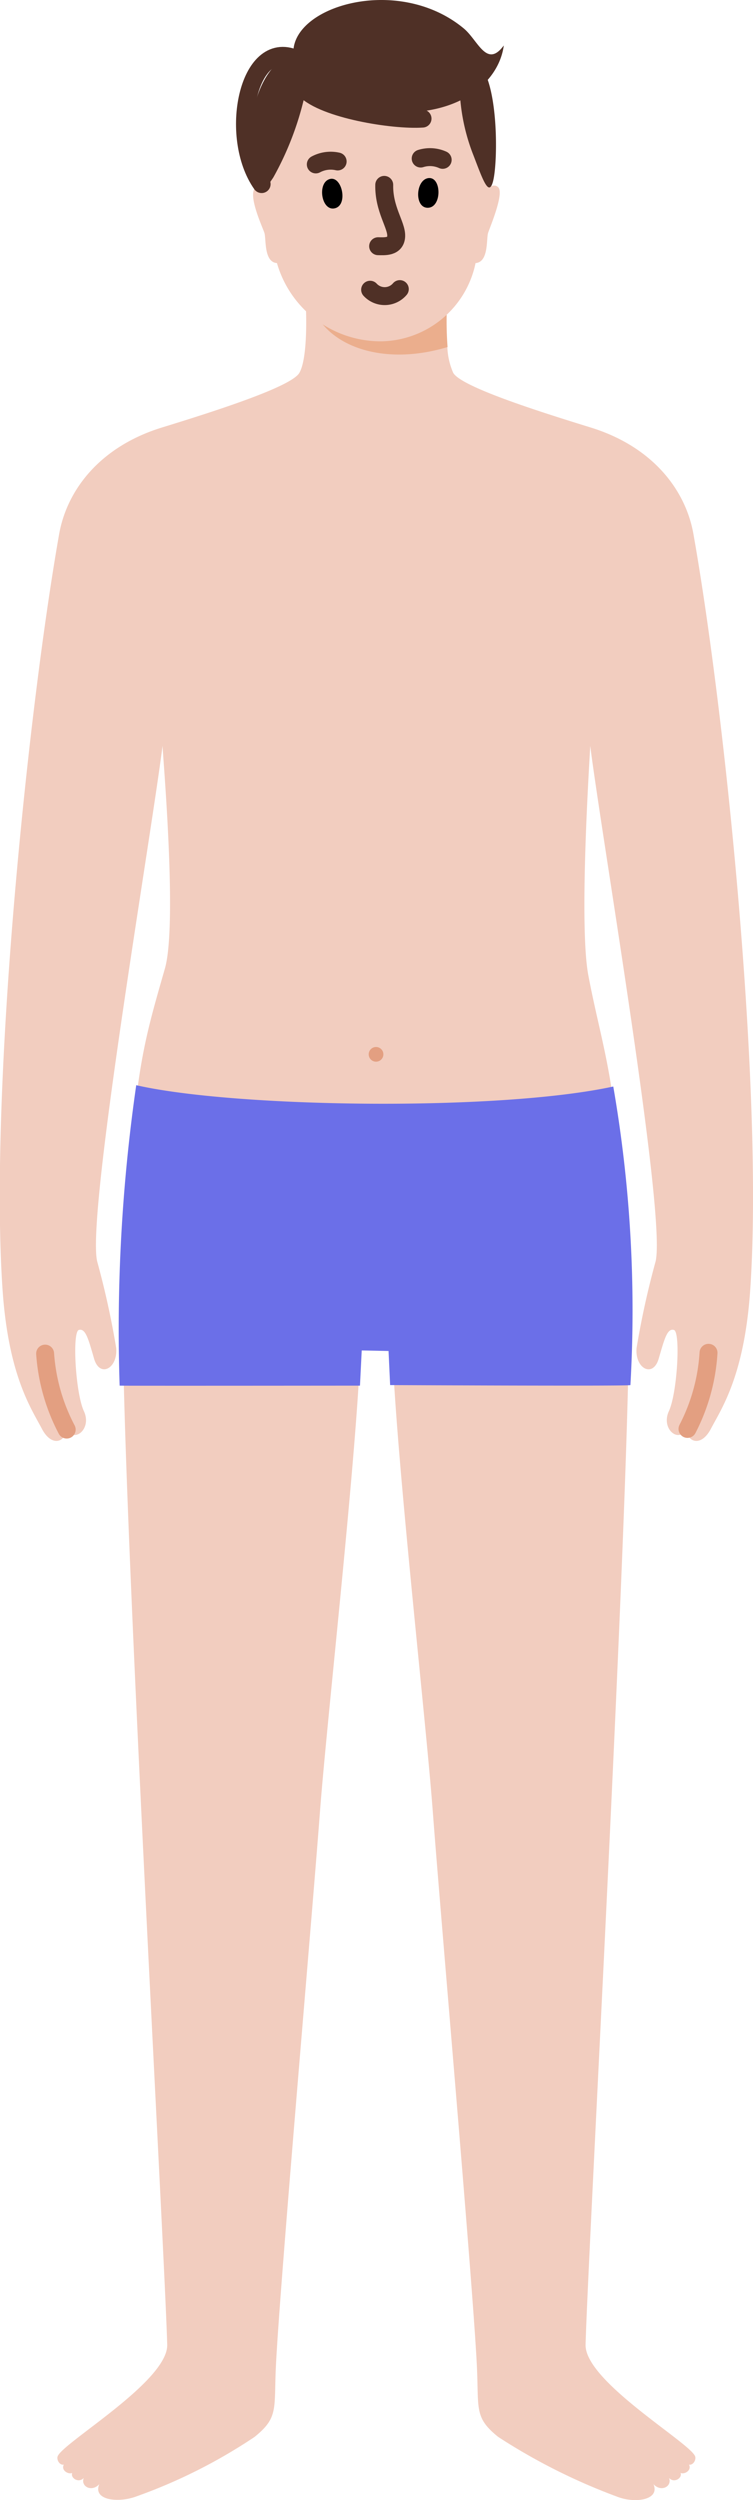 <svg xmlns="http://www.w3.org/2000/svg" width="47.388" height="157.278" viewBox="0 0 47.388 157.278">
    <g id="Group_118" data-name="Group 118" transform="translate(0)">
        <g id="Group_114" data-name="Group 114" transform="translate(0 17.836)">
            <path id="Path_280" data-name="Path 280" d="M719.042,507.9c-.37,5.367-1.793,7.416-2.473,8.711-.62,1.18-1.5.834-1.545.023-.471.91-1.613-.015-1.1-1.13.534-1.151.745-4.992.319-5.112s-.6.581-.958,1.807-1.5.626-1.394-.661a52.972,52.972,0,0,1,1.2-5.462c.673-2.965-3.364-26.48-4.115-32.428-.035.833-.727,11.261-.116,14.455,1,5.242,1.965,6.507,2.523,20.045.334,8.141-2.536,59.933-2.7,66.076-.061,2.293,6.487,6.115,6.888,7.012.092.206-.1.587-.38.538.19.369-.3.633-.533.522.133.3-.379.671-.722.32.206.526-.5.912-.981.386.43,1-1.172,1.24-2.327.773a37.736,37.736,0,0,1-7.444-3.745c-1.514-1.217-1.216-1.75-1.339-4.4-.229-4.9-2.254-27.988-2.781-34.988-.443-5.862-2.3-22.217-2.546-29.159a5.477,5.477,0,0,1-2,0c-.248,6.942-2.1,23.3-2.546,29.159-.527,7-2.552,30.092-2.78,34.988-.124,2.646.175,3.178-1.34,4.4a33.548,33.548,0,0,1-7.443,3.745c-1.169.432-2.757.227-2.328-.773-.481.526-1.187.14-.98-.386-.345.351-.856-.023-.723-.32-.23.111-.722-.153-.533-.522-.279.05-.472-.332-.38-.538.4-.9,6.951-4.72,6.889-7.012-.165-6.143-3.1-57.935-2.763-66.076.557-13.539,1.094-15.173,2.618-20.492.79-2.757-.113-13.175-.149-14.008-.751,5.948-4.789,29.463-4.115,32.428a53.263,53.263,0,0,1,1.2,5.462c.1,1.286-1.04,1.883-1.394.661s-.533-1.928-.958-1.807-.215,3.961.319,5.112c.519,1.115-.625,2.04-1.1,1.13-.049.811-.925,1.157-1.544-.023-.681-1.295-2.1-3.344-2.473-8.711-.857-12.419,1.56-36.242,3.557-47.569.489-2.771,2.561-5.509,6.485-6.715,3.348-1.03,8.131-2.561,8.633-3.432s.467-3.474.379-4.812c-.08-1.239,3.876-.709,4.463-.625.539-.078,3.927-.532,4.407.358a.482.482,0,0,1,.055.266,22.506,22.506,0,0,0,.01,3.186,4.429,4.429,0,0,0,.37,1.626c.5.872,5.286,2.4,8.633,3.432,3.924,1.207,6,3.945,6.485,6.715C717.481,471.66,719.9,495.483,719.042,507.9Z" transform="translate(-671.831 -444.563)" fill="#f2cdbf"/>
        </g>
        <path id="Path_281" data-name="Path 281" d="M776.613,450.319c-3.531,1.075-6.743.245-8.091-1.737-.006-.359.061-.724.042-1.141a.259.259,0,0,0-.028-.1c.646-.967,4.3-.053,4.3-.053h.015s2.523-.74,3.7-.416a.483.483,0,0,1,.055.266A22.5,22.5,0,0,0,776.613,450.319Z" transform="translate(-748.447 -428.488)" fill="#ebae8d"/>
        <g id="Group_115" data-name="Group 115" transform="translate(15.417 0)">
            <path id="Path_282" data-name="Path 282" d="M763.4,375.2s.463-3.966-.427-6.275a7.018,7.018,0,0,0-6.718-4.283h-.008a7.393,7.393,0,0,0-6.7,4.863,13.84,13.84,0,0,0-.437,5.664.345.345,0,0,0-.472.041c-.475.488.457,2.468.578,2.84s-.048,1.84.79,1.9a6.8,6.8,0,0,0,6.524,4.923,6.163,6.163,0,0,0,5.975-4.923c.839-.061.67-1.528.79-1.9s1.015-2.462.642-2.863A.362.362,0,0,0,763.4,375.2Z" transform="translate(-747.994 -363.4)" fill="#f2cdbf"/>
            <path id="Path_283" data-name="Path 283" d="M786.831,414.672c-.033,1.532.782,2.523.753,3.227s-.734.637-1.138.632" transform="translate(-778.067 -403.042)" fill="none" stroke="#4f3026" stroke-linecap="round" stroke-linejoin="round" stroke-width="1.128"/>
            <path id="Path_284" data-name="Path 284" d="M799.341,406.348a1.944,1.944,0,0,1,1.385.082" transform="translate(-788.284 -396.374)" fill="none" stroke="#4f3026" stroke-linecap="round" stroke-linejoin="round" stroke-width="1.128"/>
            <path id="Path_285" data-name="Path 285" d="M767.555,407.6a1.982,1.982,0,0,1,1.375-.186" transform="translate(-763.098 -397.256)" fill="none" stroke="#4f3026" stroke-linecap="round" stroke-linejoin="round" stroke-width="1.128"/>
            <path id="Path_286" data-name="Path 286" d="M769.926,412.84c.774-.24,1.188,1.627.336,1.837S769.128,413.08,769.926,412.84Z" transform="translate(-764.601 -401.574)"/>
            <path id="Path_287" data-name="Path 287" d="M799.243,412.6c.813-.073.839,1.838-.043,1.869S798.412,412.675,799.243,412.6Z" transform="translate(-787.68 -401.398)"/>
            <path id="Path_288" data-name="Path 288" d="M750.312,362.221c-.44-3.092,6.5-5.264,10.706-1.773.9.748,1.44,2.535,2.518,1.069-.4,3.052-4.7,6.032-12.461,2.84a19.241,19.241,0,0,1-2.042,5.461c-.415.622-.663,1.013-1.1.012C746.875,367.229,748.122,362.314,750.312,362.221Z" transform="translate(-747.248 -358.658)" fill="#4f3026"/>
            <path id="Path_289" data-name="Path 289" d="M811.127,378.28a12.449,12.449,0,0,0,.878,4.262c.579,1.51.97,2.659,1.235,1.569s.322-4.973-.506-6.742S811.037,376.61,811.127,378.28Z" transform="translate(-797.618 -372.748)" fill="#4f3026"/>
            <path id="Path_290" data-name="Path 290" d="M764.315,385.824c1.208,1.237,5.533,1.948,7.39,1.821" transform="translate(-760.53 -380.184)" fill="none" stroke="#4f3026" stroke-linecap="round" stroke-linejoin="round" stroke-width="1.128"/>
            <path id="Path_291" data-name="Path 291" d="M749.245,375.753c-2.979-1.293-4.21,4.913-2.11,7.893" transform="translate(-746.086 -372.065)" fill="none" stroke="#4f3026" stroke-linecap="round" stroke-linejoin="round" stroke-width="1.128"/>
            <path id="Path_292" data-name="Path 292" d="M785.891,446.254a1.247,1.247,0,0,1-1.868.04" transform="translate(-776.147 -428.067)" fill="none" stroke="#4f3026" stroke-linecap="round" stroke-linejoin="round" stroke-width="1.128"/>
        </g>
        <g id="Group_116" data-name="Group 116" transform="translate(43.26 85.103)">
            <path id="Path_293" data-name="Path 293" d="M880.2,773.346a11.989,11.989,0,0,0,1.324-4.789" transform="translate(-880.195 -768.557)" fill="none" stroke="#e39f81" stroke-linecap="round" stroke-miterlimit="10" stroke-width="1.128"/>
        </g>
        <g id="Group_117" data-name="Group 117" transform="translate(2.84 85.154)">
            <path id="Path_294" data-name="Path 294" d="M686.868,773.585a11.988,11.988,0,0,1-1.358-4.779" transform="translate(-685.51 -768.806)" fill="none" stroke="#e39f81" stroke-linecap="round" stroke-miterlimit="10" stroke-width="1.128"/>
        </g>
        <path id="Path_295" data-name="Path 295" d="M708.854,687.474a107.541,107.541,0,0,0-1.044,18.9c.152.015,15.125,0,15.125,0l.111-2.213,1.687.034.1,2.145s15.122.075,15.122,0a82.412,82.412,0,0,0-1.079-18.783C731.632,689.131,715.077,688.894,708.854,687.474Z" transform="translate(-700.281 -619.206)" fill="#6b6fe8"/>
        <circle id="Ellipse_4" data-name="Ellipse 4" cx="0.462" cy="0.462" r="0.462" transform="translate(23.203 65.865)" fill="#e39f81"/>
    </g>
</svg>
